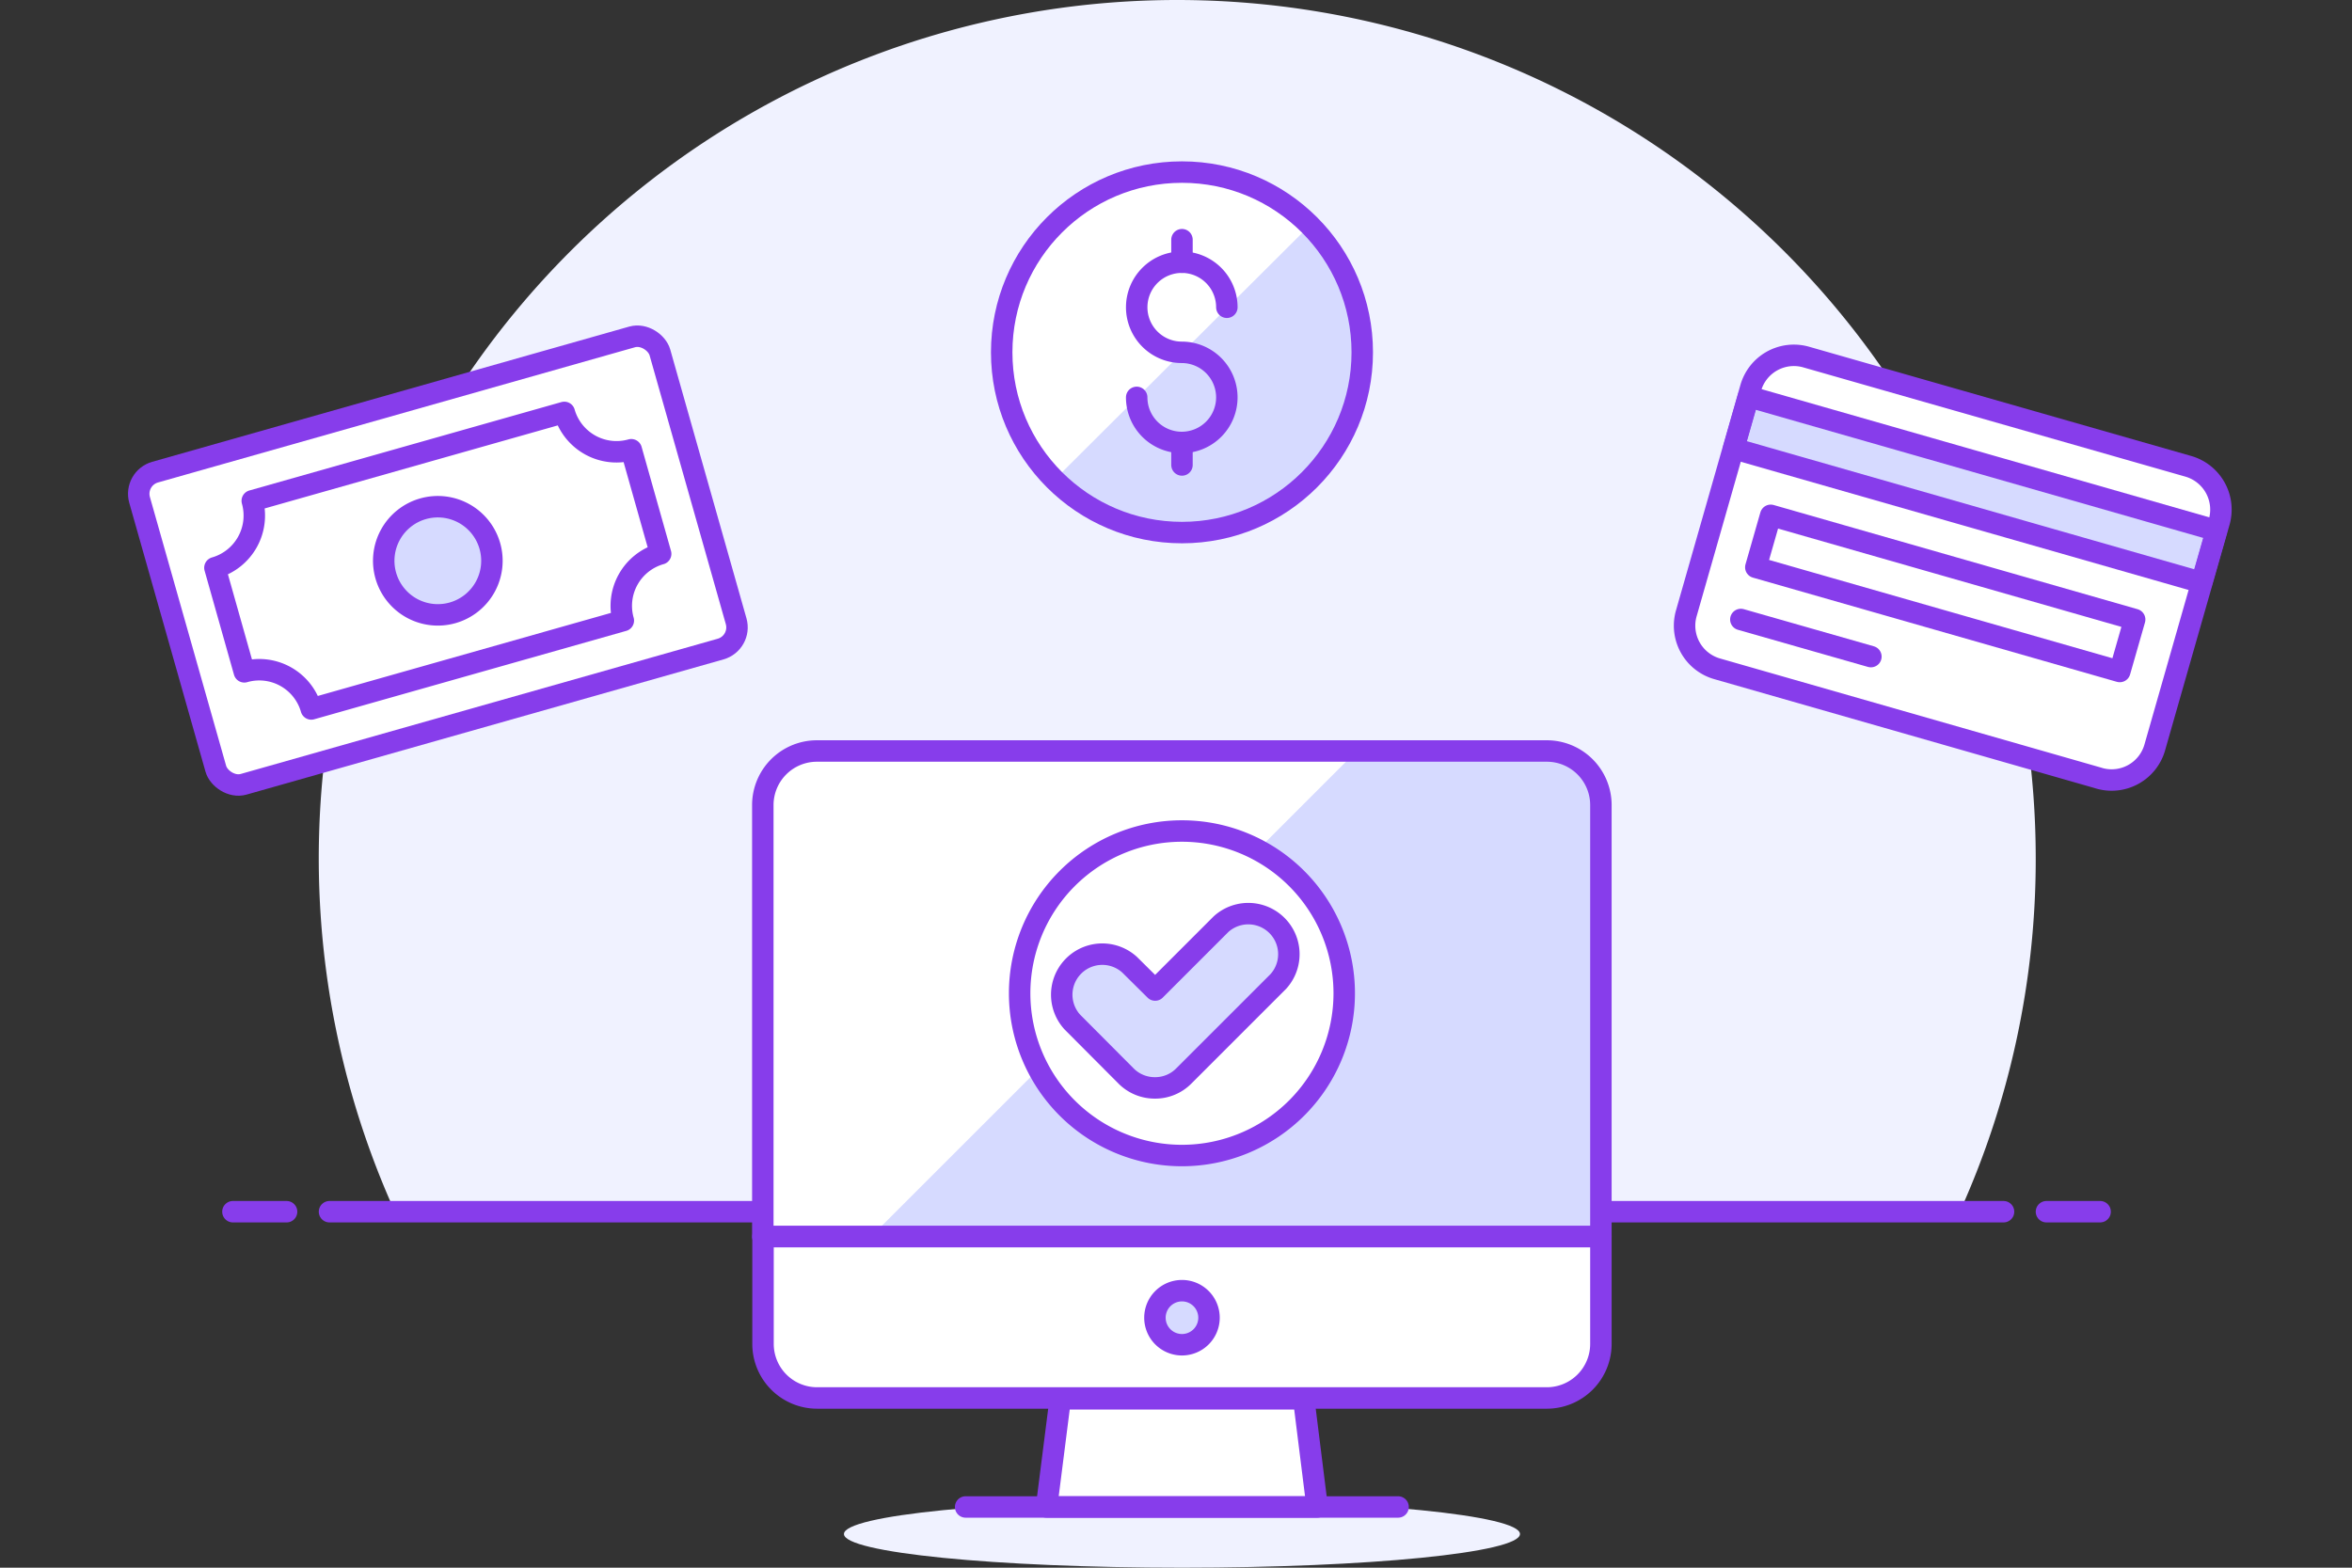 <svg xmlns="http://www.w3.org/2000/svg" xmlns:xlink="http://www.w3.org/1999/xlink" width="300" height="200" viewBox="0 0 300 200"><rect x="0" y="0" width="300" height="200" fill="#333333" stroke="none"/><defs><clipPath id="a"><rect width="300" height="200" transform="translate(90 1048)" fill="#dedede"/></clipPath></defs><g transform="translate(-90 -1048)" clip-path="url(#a)"><g transform="translate(103.586 1011.098)"><path d="M246.073,146.319A109.5,109.5,0,1,0,36.847,191.624H236.327A109.089,109.089,0,0,0,246.073,146.319Z" fill="#f0f2ff"/><line x2="213.524" transform="translate(28.443 191.487)" fill="none" stroke="#873DEB" stroke-linecap="round" stroke-linejoin="round" stroke-width="2.737"/><line x2="6.844" transform="translate(16.124 191.487)" fill="none" stroke="#873DEB" stroke-linecap="round" stroke-linejoin="round" stroke-width="2.737"/><line x2="6.844" transform="translate(247.442 191.487)" fill="none" stroke="#873DEB" stroke-linecap="round" stroke-linejoin="round" stroke-width="2.737"/><ellipse cx="43.115" cy="4.298" rx="43.115" ry="4.298" transform="translate(94.06 228.307)" fill="#f0f2ff"/><path d="M190.611,194.663V139.612a6.9,6.9,0,0,0-6.9-6.9H90.638a6.9,6.9,0,0,0-6.926,6.9v55.051Z" fill="#d6daff"/><path d="M97.509,194.663,159.6,132.577H90.611a6.9,6.9,0,0,0-6.9,7.035v55.051Z" fill="#fff"/><path d="M190.611,194.663V208.35a6.9,6.9,0,0,1-6.9,6.9H90.638a6.9,6.9,0,0,1-6.9-6.9V194.663Z" fill="#fff" stroke="#873DEB" stroke-linecap="round" stroke-linejoin="round" stroke-width="2.737"/><path d="M140.625,205.011a3.449,3.449,0,1,1-3.449-3.449,3.449,3.449,0,0,1,3.449,3.449Z" fill="#d6daff" stroke="#873DEB" stroke-linecap="round" stroke-linejoin="round" stroke-width="2.737"/><path d="M154.422,229.155H119.9l1.752-13.8H152.7Z" fill="#fff" stroke="#873DEB" stroke-linecap="round" stroke-linejoin="round" stroke-width="2.737"/><line x2="55.16" transform="translate(109.582 229.155)" fill="none" stroke="#873DEB" stroke-linecap="round" stroke-linejoin="round" stroke-width="2.737"/><path d="M190.611,194.663V139.612a6.9,6.9,0,0,0-6.9-6.9H90.638a6.9,6.9,0,0,0-6.926,6.9v55.051Z" fill="none" stroke="#873DEB" stroke-linecap="round" stroke-linejoin="round" stroke-width="2.737"/><path d="M157.871,163.62a20.7,20.7,0,1,1-20.7-20.7A20.7,20.7,0,0,1,157.871,163.62Z" fill="#fff"/><path d="M157.871,163.62a20.7,20.7,0,1,1-20.7-20.7A20.7,20.7,0,0,1,157.871,163.62Z" fill="none" stroke="#873DEB" stroke-linecap="round" stroke-linejoin="round" stroke-width="2.737"/><path d="M133.726,175.692a5.147,5.147,0,0,1-3.668-1.506l-6.871-6.9a5.174,5.174,0,0,1,7.309-7.309l3.258,3.23,8.4-8.4a5.174,5.174,0,0,1,7.309,7.309l-12.072,12.072A5.119,5.119,0,0,1,133.726,175.692Z" fill="#d6daff"/><path d="M133.726,175.692a5.147,5.147,0,0,1-3.668-1.506l-6.871-6.9a5.174,5.174,0,0,1,7.309-7.309l3.258,3.23,8.4-8.4a5.174,5.174,0,0,1,7.309,7.309l-12.072,12.072A5.119,5.119,0,0,1,133.726,175.692Z" fill="none" stroke="#873DEB" stroke-linecap="round" stroke-linejoin="round" stroke-width="2.737"/><rect width="68.985" height="41.391" rx="2.874" transform="translate(3.435 97.92) rotate(-15.83)" fill="#fff"/><path d="M70.682,107.556l-3.75-13.277a6.926,6.926,0,0,1-8.541-4.763l-39.8,11.278a6.926,6.926,0,0,1-4.763,8.541l3.75,13.277a6.9,6.9,0,0,1,8.541,4.736l39.8-11.278A6.9,6.9,0,0,1,70.682,107.556Z" fill="#fff"/><path d="M48.892,106.543a6.9,6.9,0,1,1-8.514-4.736,6.9,6.9,0,0,1,8.514,4.736Z" fill="#d6daff"/><path d="M48.892,106.543a6.9,6.9,0,1,1-8.514-4.736,6.9,6.9,0,0,1,8.514,4.736Z" fill="none" stroke="#873DEB" stroke-linecap="round" stroke-linejoin="round" stroke-width="2.737"/><path d="M70.682,107.556l-3.75-13.277a6.926,6.926,0,0,1-8.541-4.763l-39.8,11.278a6.926,6.926,0,0,1-4.763,8.541l3.75,13.277a6.9,6.9,0,0,1,8.541,4.736l39.8-11.278A6.9,6.9,0,0,1,70.682,107.556Z" fill="none" stroke="#873DEB" stroke-linecap="round" stroke-linejoin="round" stroke-width="2.737"/><rect width="68.985" height="41.391" rx="2.874" transform="translate(3.435 97.92) rotate(-15.83)" fill="none" stroke="#873DEB" stroke-linecap="round" stroke-linejoin="round" stroke-width="2.737"/><path d="M254.094,136.163l-48.645-13.934a5.721,5.721,0,0,1-3.942-7.09L209.719,86.4a5.721,5.721,0,0,1,7.09-3.942l48.727,13.934a5.749,5.749,0,0,1,3.942,7.09l-8.212,28.744a5.721,5.721,0,0,1-7.172,3.942Z" fill="#fff"/><rect width="62.086" height="6.898" transform="translate(209.439 87.495) rotate(15.98)" fill="#d6daff"/><line x2="16.589" y2="4.736" transform="translate(208.46 115.933)" fill="none" stroke="#873DEB" stroke-linecap="round" stroke-linejoin="round" stroke-width="2.737"/><rect width="48.289" height="6.898" transform="translate(212.269 102.644) rotate(15.98)" fill="#fff"/><path d="M254.094,136.163l-48.645-13.934a5.721,5.721,0,0,1-3.942-7.09L209.719,86.4a5.721,5.721,0,0,1,7.09-3.942l48.727,13.934a5.749,5.749,0,0,1,3.942,7.09l-8.212,28.744a5.721,5.721,0,0,1-7.172,3.942Z" fill="none" stroke="#873DEB" stroke-linecap="round" stroke-linejoin="round" stroke-width="2.737"/><rect width="62.086" height="6.898" transform="translate(209.439 87.495) rotate(15.98)" fill="none" stroke="#873DEB" stroke-linecap="round" stroke-linejoin="round" stroke-width="2.737"/><rect width="48.289" height="6.898" transform="translate(212.269 102.644) rotate(15.98)" fill="none" stroke="#873DEB" stroke-linecap="round" stroke-linejoin="round" stroke-width="2.737"/><circle cx="22.995" cy="22.995" r="22.995" transform="translate(114.181 58.856)" fill="#d6daff"/><path d="M137.176,58.856a22.995,22.995,0,0,0-16.261,39.256L153.436,65.7A23.022,23.022,0,0,0,137.176,58.856Z" fill="#fff"/><circle cx="22.995" cy="22.995" r="22.995" transform="translate(114.181 58.856)" fill="none" stroke="#873DEB" stroke-miterlimit="10" stroke-width="2.737"/><line y2="2.874" transform="translate(137.176 93.348)" fill="none" stroke="#873DEB" stroke-linecap="round" stroke-linejoin="round" stroke-width="2.737"/><line y2="2.874" transform="translate(137.176 67.479)" fill="none" stroke="#873DEB" stroke-linecap="round" stroke-linejoin="round" stroke-width="2.737"/><path d="M131.4,87.6a5.749,5.749,0,1,0,5.749-5.749A5.749,5.749,0,1,1,142.9,76.1" fill="none" stroke="#873DEB" stroke-linecap="round" stroke-linejoin="round" stroke-width="2.737"/></g></g></svg>
